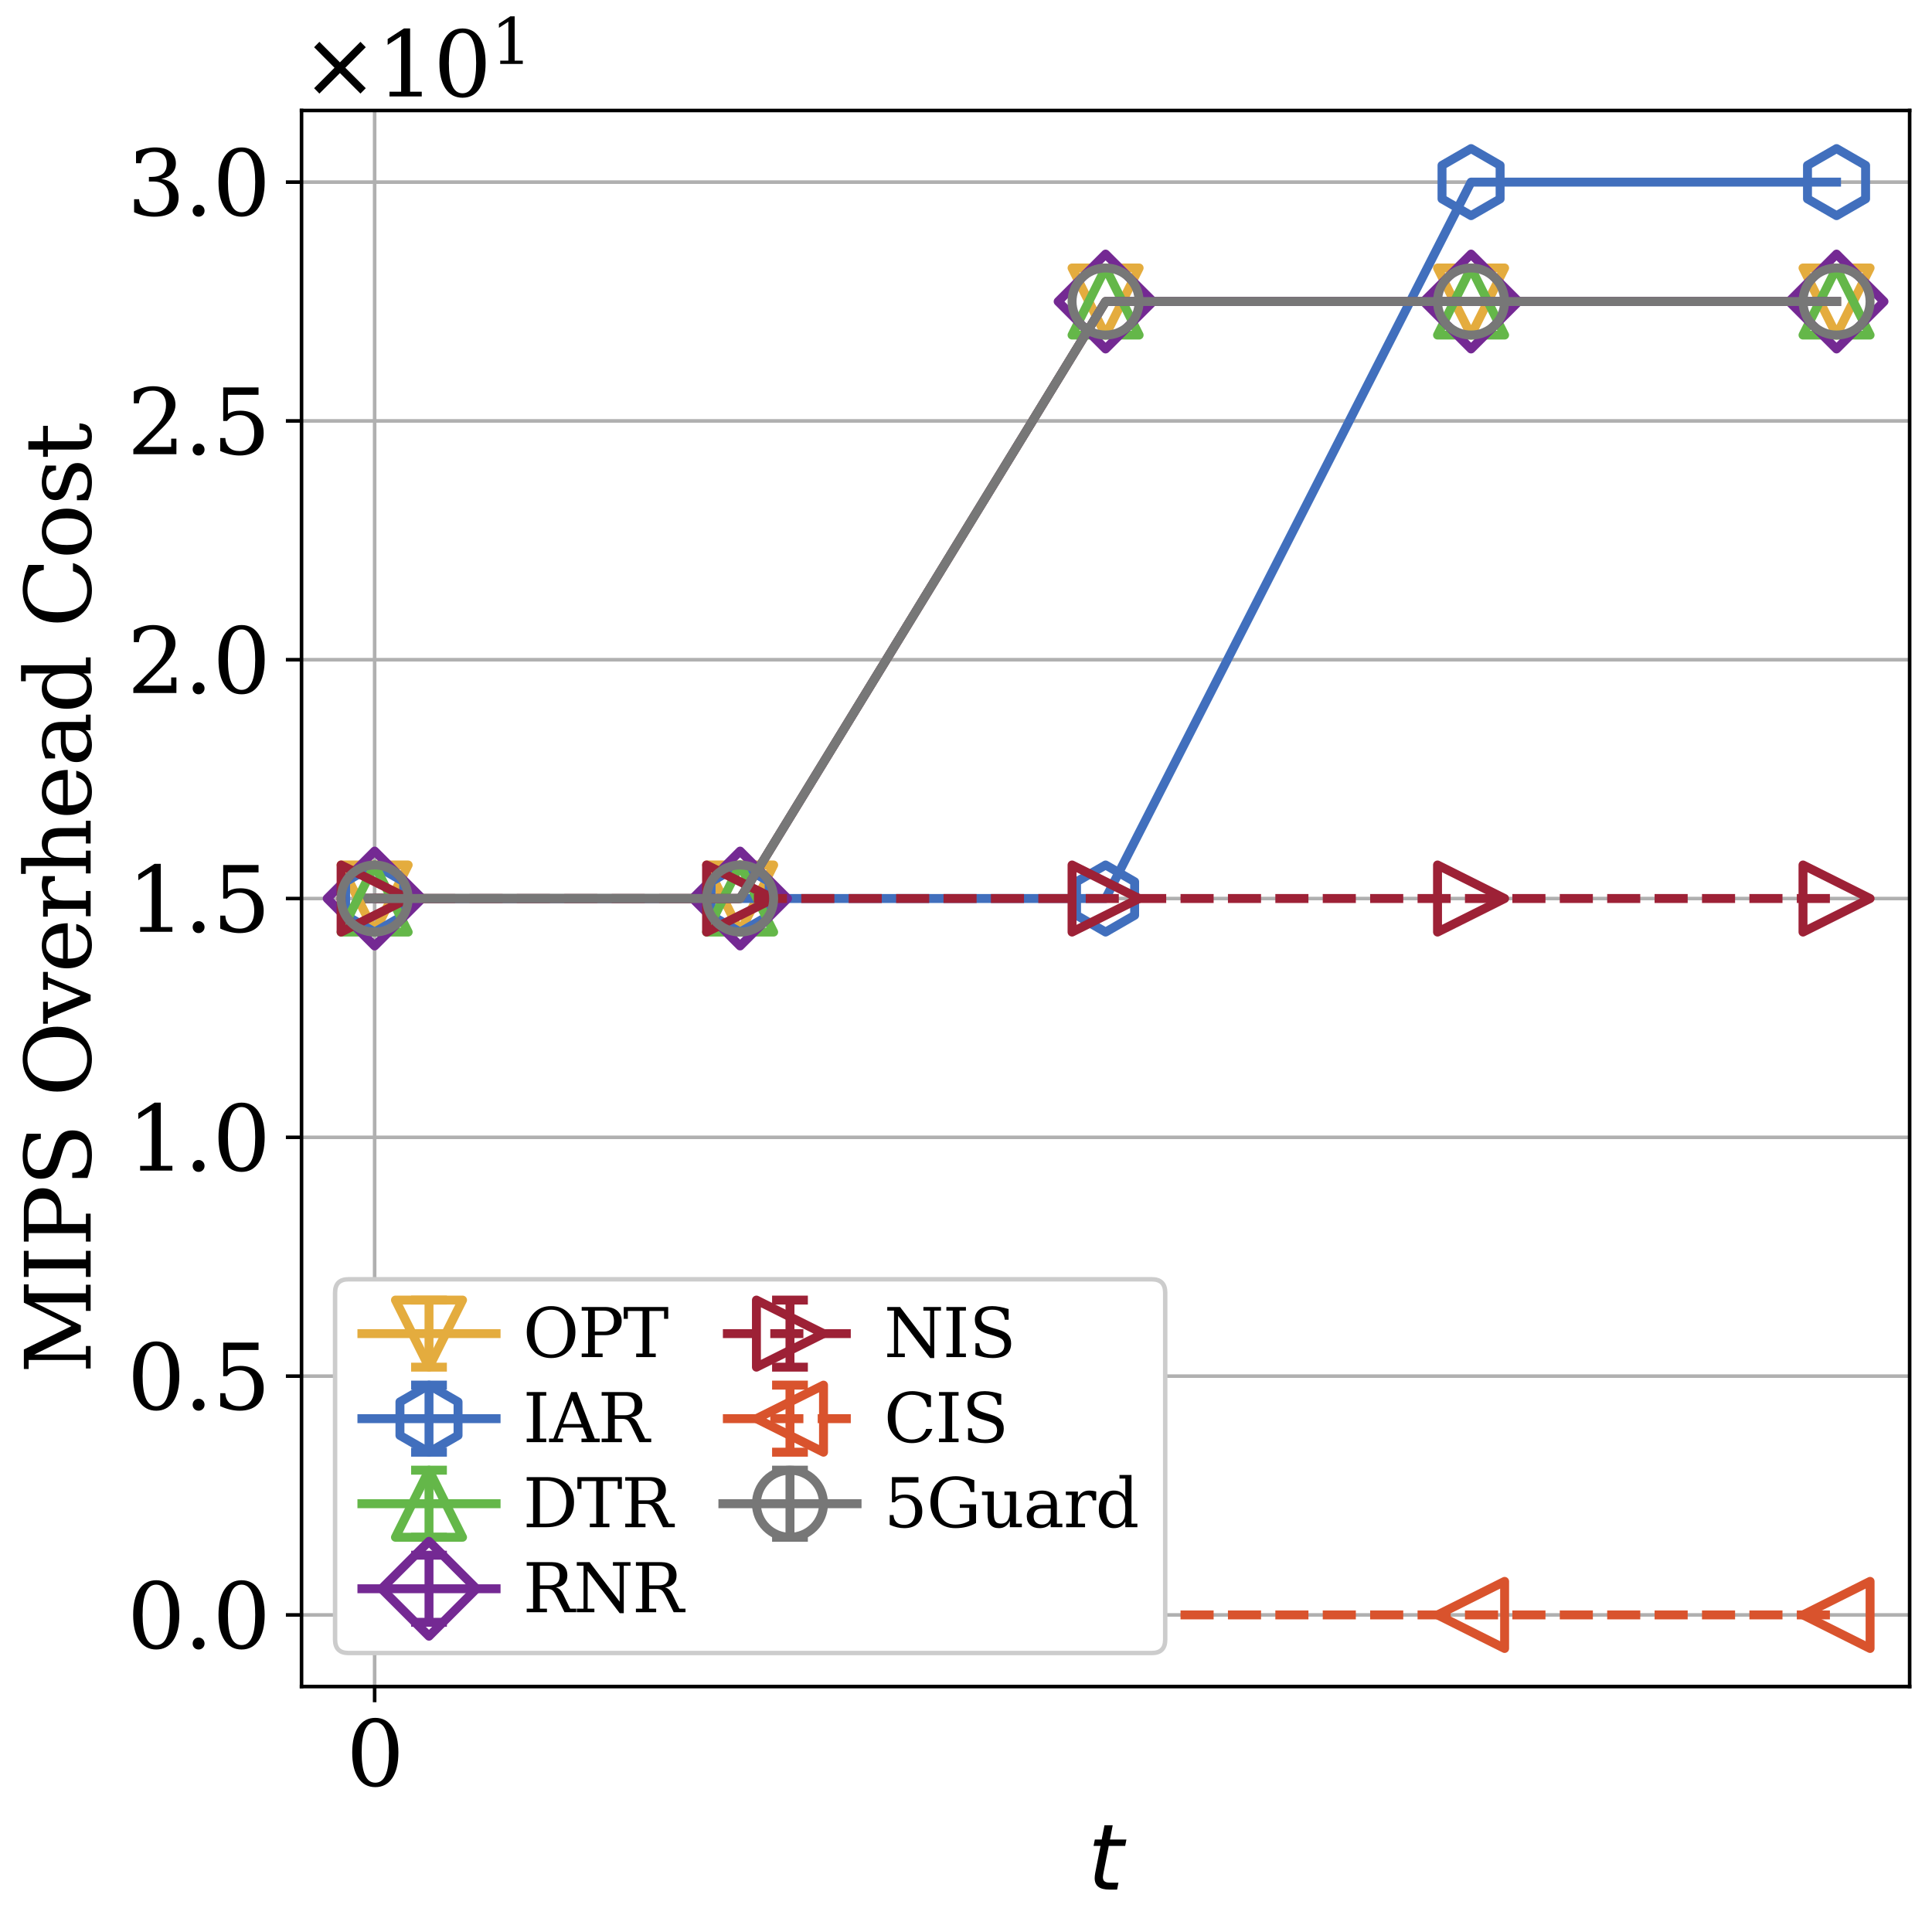 <?xml version="1.0" encoding="utf-8" standalone="no"?>
<!DOCTYPE svg PUBLIC "-//W3C//DTD SVG 1.1//EN"
  "http://www.w3.org/Graphics/SVG/1.1/DTD/svg11.dtd">
<svg xmlns:xlink="http://www.w3.org/1999/xlink" width="432pt" height="432pt" viewBox="0 0 432 432" xmlns="http://www.w3.org/2000/svg" version="1.1">
 <defs>
  <style type="text/css">*{stroke-linejoin: round; stroke-linecap: butt}</style>
 </defs>
 <g id="figure_1">
  <g id="patch_1">
   <path d="M 0 432 
L 432 432 
L 432 0 
L 0 0 
z
" style="fill: #ffffff"/>
  </g>
  <g id="axes_1">
   <g id="patch_2">
    <path d="M 67.425 377.12 
L 427 377.12 
L 427 24.704 
L 67.425 24.704 
z
" style="fill: #ffffff"/>
   </g>
   <g id="matplotlib.axis_1">
    <g id="xtick_1">
     <g id="line2d_1">
      <path d="M 83.77 377.12 
L 83.77 24.704 
" clip-path="url(#p1fb51212e8)" style="fill: none; stroke: #b0b0b0; stroke-width: 0.8; stroke-linecap: square"/>
     </g>
     <g id="line2d_2">
      <defs>
       <path id="ma79fa46b8f" d="M 0 0 
L 0 3.5 
" style="stroke: #000000; stroke-width: 0.8"/>
      </defs>
      <g>
       <use xlink:href="#ma79fa46b8f" x="83.77" y="377.12" style="stroke: #000000; stroke-width: 0.8"/>
      </g>
     </g>
     <g id="text_1">
      <!-- 0 -->
      <g transform="translate(77.407 399.317) scale(0.2 -0.2)">
       <defs>
        <path id="DejaVuSerif-30" d="M 2034 219 
Q 2513 219 2750 744 
Q 2988 1269 2988 2328 
Q 2988 3391 2750 3916 
Q 2513 4441 2034 4441 
Q 1556 4441 1318 3916 
Q 1081 3391 1081 2328 
Q 1081 1269 1318 744 
Q 1556 219 2034 219 
z
M 2034 -91 
Q 1275 -91 848 546 
Q 422 1184 422 2328 
Q 422 3475 848 4112 
Q 1275 4750 2034 4750 
Q 2797 4750 3222 4112 
Q 3647 3475 3647 2328 
Q 3647 1184 3222 546 
Q 2797 -91 2034 -91 
z
" transform="scale(0.016)"/>
       </defs>
       <use xlink:href="#DejaVuSerif-30"/>
      </g>
     </g>
    </g>
    <g id="text_2">
     <!-- $\it{t}$ -->
     <g transform="translate(243.213 422.673) scale(0.2 -0.2)">
      <defs>
       <path id="DejaVuSans-Oblique-74" d="M 2706 3500 
L 2619 3053 
L 1472 3053 
L 1100 1153 
Q 1081 1047 1072 975 
Q 1063 903 1063 863 
Q 1063 663 1183 572 
Q 1303 481 1569 481 
L 2150 481 
L 2053 0 
L 1503 0 
Q 991 0 739 200 
Q 488 400 488 806 
Q 488 878 497 964 
Q 506 1050 525 1153 
L 897 3053 
L 409 3053 
L 500 3500 
L 978 3500 
L 1172 4494 
L 1747 4494 
L 1556 3500 
L 2706 3500 
z
" transform="scale(0.016)"/>
      </defs>
      <use xlink:href="#DejaVuSans-Oblique-74" transform="translate(0 0.781)"/>
     </g>
    </g>
   </g>
   <g id="matplotlib.axis_2">
    <g id="ytick_1">
     <g id="line2d_3">
      <path d="M 67.425 361.101 
L 427 361.101 
" clip-path="url(#p1fb51212e8)" style="fill: none; stroke: #b0b0b0; stroke-width: 0.8; stroke-linecap: square"/>
     </g>
     <g id="line2d_4">
      <defs>
       <path id="me8b4b3ae4c" d="M 0 0 
L -3.5 0 
" style="stroke: #000000; stroke-width: 0.8"/>
      </defs>
      <g>
       <use xlink:href="#me8b4b3ae4c" x="67.425" y="361.101" style="stroke: #000000; stroke-width: 0.8"/>
      </g>
     </g>
     <g id="text_3">
      <!-- $\mathdefault{0.0}$ -->
      <g transform="translate(28.425 368.7) scale(0.2 -0.2)">
       <defs>
        <path id="DejaVuSerif-2e" d="M 603 325 
Q 603 500 722 622 
Q 841 744 1019 744 
Q 1191 744 1312 622 
Q 1434 500 1434 325 
Q 1434 153 1312 31 
Q 1191 -91 1019 -91 
Q 841 -91 722 29 
Q 603 150 603 325 
z
" transform="scale(0.016)"/>
       </defs>
       <use xlink:href="#DejaVuSerif-30" transform="translate(0 0.781)"/>
       <use xlink:href="#DejaVuSerif-2e" transform="translate(63.623 0.781)"/>
       <use xlink:href="#DejaVuSerif-30" transform="translate(95.41 0.781)"/>
      </g>
     </g>
    </g>
    <g id="ytick_2">
     <g id="line2d_5">
      <path d="M 67.425 307.705 
L 427 307.705 
" clip-path="url(#p1fb51212e8)" style="fill: none; stroke: #b0b0b0; stroke-width: 0.8; stroke-linecap: square"/>
     </g>
     <g id="line2d_6">
      <g>
       <use xlink:href="#me8b4b3ae4c" x="67.425" y="307.705" style="stroke: #000000; stroke-width: 0.8"/>
      </g>
     </g>
     <g id="text_4">
      <!-- $\mathdefault{0.5}$ -->
      <g transform="translate(28.425 315.303) scale(0.2 -0.2)">
       <defs>
        <path id="DejaVuSerif-35" d="M 3219 4666 
L 3219 4153 
L 1081 4153 
L 1081 2816 
Q 1244 2928 1461 2984 
Q 1678 3041 1947 3041 
Q 2703 3041 3140 2622 
Q 3578 2203 3578 1478 
Q 3578 738 3136 323 
Q 2694 -91 1894 -91 
Q 1572 -91 1234 -12 
Q 897 66 544 225 
L 544 1131 
L 897 1131 
Q 925 688 1179 453 
Q 1434 219 1894 219 
Q 2388 219 2653 544 
Q 2919 869 2919 1478 
Q 2919 2084 2655 2407 
Q 2391 2731 1894 2731 
Q 1613 2731 1398 2631 
Q 1184 2531 1019 2322 
L 750 2322 
L 750 4666 
L 3219 4666 
z
" transform="scale(0.016)"/>
       </defs>
       <use xlink:href="#DejaVuSerif-30" transform="translate(0 0.781)"/>
       <use xlink:href="#DejaVuSerif-2e" transform="translate(63.623 0.781)"/>
       <use xlink:href="#DejaVuSerif-35" transform="translate(95.41 0.781)"/>
      </g>
     </g>
    </g>
    <g id="ytick_3">
     <g id="line2d_7">
      <path d="M 67.425 254.308 
L 427 254.308 
" clip-path="url(#p1fb51212e8)" style="fill: none; stroke: #b0b0b0; stroke-width: 0.8; stroke-linecap: square"/>
     </g>
     <g id="line2d_8">
      <g>
       <use xlink:href="#me8b4b3ae4c" x="67.425" y="254.308" style="stroke: #000000; stroke-width: 0.8"/>
      </g>
     </g>
     <g id="text_5">
      <!-- $\mathdefault{1.0}$ -->
      <g transform="translate(28.425 261.907) scale(0.2 -0.2)">
       <defs>
        <path id="DejaVuSerif-31" d="M 909 0 
L 909 331 
L 1722 331 
L 1722 4213 
L 781 3603 
L 781 4013 
L 1919 4750 
L 2350 4750 
L 2350 331 
L 3163 331 
L 3163 0 
L 909 0 
z
" transform="scale(0.016)"/>
       </defs>
       <use xlink:href="#DejaVuSerif-31" transform="translate(0 0.781)"/>
       <use xlink:href="#DejaVuSerif-2e" transform="translate(63.623 0.781)"/>
       <use xlink:href="#DejaVuSerif-30" transform="translate(95.41 0.781)"/>
      </g>
     </g>
    </g>
    <g id="ytick_4">
     <g id="line2d_9">
      <path d="M 67.425 200.912 
L 427 200.912 
" clip-path="url(#p1fb51212e8)" style="fill: none; stroke: #b0b0b0; stroke-width: 0.8; stroke-linecap: square"/>
     </g>
     <g id="line2d_10">
      <g>
       <use xlink:href="#me8b4b3ae4c" x="67.425" y="200.912" style="stroke: #000000; stroke-width: 0.8"/>
      </g>
     </g>
     <g id="text_6">
      <!-- $\mathdefault{1.5}$ -->
      <g transform="translate(28.425 208.51) scale(0.2 -0.2)">
       <use xlink:href="#DejaVuSerif-31" transform="translate(0 0.781)"/>
       <use xlink:href="#DejaVuSerif-2e" transform="translate(63.623 0.781)"/>
       <use xlink:href="#DejaVuSerif-35" transform="translate(95.41 0.781)"/>
      </g>
     </g>
    </g>
    <g id="ytick_5">
     <g id="line2d_11">
      <path d="M 67.425 147.516 
L 427 147.516 
" clip-path="url(#p1fb51212e8)" style="fill: none; stroke: #b0b0b0; stroke-width: 0.8; stroke-linecap: square"/>
     </g>
     <g id="line2d_12">
      <g>
       <use xlink:href="#me8b4b3ae4c" x="67.425" y="147.516" style="stroke: #000000; stroke-width: 0.8"/>
      </g>
     </g>
     <g id="text_7">
      <!-- $\mathdefault{2.0}$ -->
      <g transform="translate(28.425 155.114) scale(0.2 -0.2)">
       <defs>
        <path id="DejaVuSerif-32" d="M 819 3553 
L 469 3553 
L 469 4384 
Q 803 4563 1142 4656 
Q 1481 4750 1806 4750 
Q 2534 4750 2956 4397 
Q 3378 4044 3378 3438 
Q 3378 2753 2422 1800 
Q 2347 1728 2309 1691 
L 1131 513 
L 3078 513 
L 3078 1088 
L 3444 1088 
L 3444 0 
L 434 0 
L 434 341 
L 1850 1753 
Q 2319 2222 2519 2614 
Q 2719 3006 2719 3438 
Q 2719 3909 2473 4175 
Q 2228 4441 1797 4441 
Q 1350 4441 1106 4219 
Q 863 3997 819 3553 
z
" transform="scale(0.016)"/>
       </defs>
       <use xlink:href="#DejaVuSerif-32" transform="translate(0 0.781)"/>
       <use xlink:href="#DejaVuSerif-2e" transform="translate(63.623 0.781)"/>
       <use xlink:href="#DejaVuSerif-30" transform="translate(95.41 0.781)"/>
      </g>
     </g>
    </g>
    <g id="ytick_6">
     <g id="line2d_13">
      <path d="M 67.425 94.119 
L 427 94.119 
" clip-path="url(#p1fb51212e8)" style="fill: none; stroke: #b0b0b0; stroke-width: 0.8; stroke-linecap: square"/>
     </g>
     <g id="line2d_14">
      <g>
       <use xlink:href="#me8b4b3ae4c" x="67.425" y="94.119" style="stroke: #000000; stroke-width: 0.8"/>
      </g>
     </g>
     <g id="text_8">
      <!-- $\mathdefault{2.5}$ -->
      <g transform="translate(28.425 101.718) scale(0.2 -0.2)">
       <use xlink:href="#DejaVuSerif-32" transform="translate(0 0.781)"/>
       <use xlink:href="#DejaVuSerif-2e" transform="translate(63.623 0.781)"/>
       <use xlink:href="#DejaVuSerif-35" transform="translate(95.41 0.781)"/>
      </g>
     </g>
    </g>
    <g id="ytick_7">
     <g id="line2d_15">
      <path d="M 67.425 40.723 
L 427 40.723 
" clip-path="url(#p1fb51212e8)" style="fill: none; stroke: #b0b0b0; stroke-width: 0.8; stroke-linecap: square"/>
     </g>
     <g id="line2d_16">
      <g>
       <use xlink:href="#me8b4b3ae4c" x="67.425" y="40.723" style="stroke: #000000; stroke-width: 0.8"/>
      </g>
     </g>
     <g id="text_9">
      <!-- $\mathdefault{3.0}$ -->
      <g transform="translate(28.425 48.321) scale(0.2 -0.2)">
       <defs>
        <path id="DejaVuSerif-33" d="M 622 4469 
Q 988 4606 1323 4678 
Q 1659 4750 1953 4750 
Q 2638 4750 3022 4454 
Q 3406 4159 3406 3634 
Q 3406 3213 3140 2930 
Q 2875 2647 2388 2547 
Q 2963 2466 3280 2130 
Q 3597 1794 3597 1259 
Q 3597 606 3158 257 
Q 2719 -91 1894 -91 
Q 1528 -91 1179 -12 
Q 831 66 488 225 
L 488 1131 
L 838 1131 
Q 869 681 1141 450 
Q 1413 219 1906 219 
Q 2384 219 2661 495 
Q 2938 772 2938 1253 
Q 2938 1803 2653 2086 
Q 2369 2369 1819 2369 
L 1522 2369 
L 1522 2688 
L 1678 2688 
Q 2225 2688 2498 2914 
Q 2772 3141 2772 3597 
Q 2772 4006 2547 4223 
Q 2322 4441 1900 4441 
Q 1478 4441 1245 4241 
Q 1013 4041 972 3647 
L 622 3647 
L 622 4469 
z
" transform="scale(0.016)"/>
       </defs>
       <use xlink:href="#DejaVuSerif-33" transform="translate(0 0.781)"/>
       <use xlink:href="#DejaVuSerif-2e" transform="translate(63.623 0.781)"/>
       <use xlink:href="#DejaVuSerif-30" transform="translate(95.41 0.781)"/>
      </g>
     </g>
    </g>
    <g id="text_10">
     <!-- MIPS Overhead Cost -->
     <g transform="translate(20.266 307.128) rotate(-90) scale(0.2 -0.2)">
      <defs>
       <path id="DejaVuSerif-4d" d="M 353 0 
L 353 331 
L 947 331 
L 947 4331 
L 319 4331 
L 319 4666 
L 1678 4666 
L 3316 1344 
L 4953 4666 
L 6228 4666 
L 6228 4331 
L 5606 4331 
L 5606 331 
L 6203 331 
L 6203 0 
L 4378 0 
L 4378 331 
L 4972 331 
L 4972 3938 
L 3372 684 
L 2931 684 
L 1331 3938 
L 1331 331 
L 1925 331 
L 1925 0 
L 353 0 
z
" transform="scale(0.016)"/>
       <path id="DejaVuSerif-49" d="M 1581 331 
L 2175 331 
L 2175 0 
L 353 0 
L 353 331 
L 947 331 
L 947 4331 
L 353 4331 
L 353 4666 
L 2175 4666 
L 2175 4331 
L 1581 4331 
L 1581 331 
z
" transform="scale(0.016)"/>
       <path id="DejaVuSerif-50" d="M 1581 2375 
L 2406 2375 
Q 2872 2375 3115 2626 
Q 3359 2878 3359 3353 
Q 3359 3831 3115 4081 
Q 2872 4331 2406 4331 
L 1581 4331 
L 1581 2375 
z
M 353 0 
L 353 331 
L 947 331 
L 947 4331 
L 353 4331 
L 353 4666 
L 2559 4666 
Q 3259 4666 3668 4311 
Q 4078 3956 4078 3353 
Q 4078 2753 3668 2397 
Q 3259 2041 2559 2041 
L 1581 2041 
L 1581 331 
L 2303 331 
L 2303 0 
L 353 0 
z
" transform="scale(0.016)"/>
       <path id="DejaVuSerif-53" d="M 594 225 
L 594 1288 
L 953 1284 
Q 969 753 1261 498 
Q 1553 244 2150 244 
Q 2706 244 2998 464 
Q 3291 684 3291 1106 
Q 3291 1444 3114 1625 
Q 2938 1806 2369 1978 
L 1753 2163 
Q 1084 2366 811 2669 
Q 538 2972 538 3500 
Q 538 4094 959 4422 
Q 1381 4750 2144 4750 
Q 2469 4750 2856 4679 
Q 3244 4609 3681 4475 
L 3681 3481 
L 3328 3481 
Q 3275 3975 2998 4195 
Q 2722 4416 2156 4416 
Q 1663 4416 1405 4214 
Q 1147 4013 1147 3628 
Q 1147 3294 1340 3103 
Q 1534 2913 2163 2725 
L 2741 2553 
Q 3375 2363 3645 2067 
Q 3916 1772 3916 1275 
Q 3916 597 3481 253 
Q 3047 -91 2188 -91 
Q 1803 -91 1404 -12 
Q 1006 66 594 225 
z
" transform="scale(0.016)"/>
       <path id="DejaVuSerif-20" transform="scale(0.016)"/>
       <path id="DejaVuSerif-4f" d="M 2625 244 
Q 3391 244 3781 770 
Q 4172 1297 4172 2328 
Q 4172 3363 3781 3889 
Q 3391 4416 2625 4416 
Q 1856 4416 1465 3889 
Q 1075 3363 1075 2328 
Q 1075 1297 1465 770 
Q 1856 244 2625 244 
z
M 2625 -91 
Q 2150 -91 1751 65 
Q 1353 222 1050 525 
Q 700 875 529 1319 
Q 359 1763 359 2328 
Q 359 2894 529 3339 
Q 700 3784 1050 4134 
Q 1356 4441 1750 4595 
Q 2144 4750 2625 4750 
Q 3641 4750 4266 4084 
Q 4891 3419 4891 2328 
Q 4891 1769 4719 1320 
Q 4547 872 4197 525 
Q 3891 219 3497 64 
Q 3103 -91 2625 -91 
z
" transform="scale(0.016)"/>
       <path id="DejaVuSerif-76" d="M 1581 0 
L 359 2988 
L -19 2988 
L -19 3322 
L 1509 3322 
L 1509 2988 
L 978 2988 
L 1913 703 
L 2847 2988 
L 2350 2988 
L 2350 3322 
L 3597 3322 
L 3597 2988 
L 3225 2988 
L 2003 0 
L 1581 0 
z
" transform="scale(0.016)"/>
       <path id="DejaVuSerif-65" d="M 3469 1600 
L 991 1600 
L 991 1575 
Q 991 903 1244 561 
Q 1497 219 1991 219 
Q 2369 219 2611 417 
Q 2853 616 2950 1006 
L 3413 1006 
Q 3275 459 2904 184 
Q 2534 -91 1931 -91 
Q 1203 -91 761 389 
Q 319 869 319 1663 
Q 319 2450 753 2931 
Q 1188 3413 1894 3413 
Q 2647 3413 3050 2948 
Q 3453 2484 3469 1600 
z
M 2791 1931 
Q 2772 2513 2545 2808 
Q 2319 3103 1894 3103 
Q 1497 3103 1269 2806 
Q 1041 2509 991 1931 
L 2791 1931 
z
" transform="scale(0.016)"/>
       <path id="DejaVuSerif-72" d="M 3059 3328 
L 3059 2497 
L 2728 2497 
Q 2713 2744 2591 2866 
Q 2469 2988 2234 2988 
Q 1809 2988 1582 2694 
Q 1356 2400 1356 1850 
L 1356 331 
L 2022 331 
L 2022 0 
L 263 0 
L 263 331 
L 781 331 
L 781 2994 
L 231 2994 
L 231 3322 
L 1356 3322 
L 1356 2731 
Q 1525 3078 1790 3245 
Q 2056 3413 2438 3413 
Q 2578 3413 2733 3391 
Q 2888 3369 3059 3328 
z
" transform="scale(0.016)"/>
       <path id="DejaVuSerif-68" d="M 263 0 
L 263 331 
L 781 331 
L 781 4531 
L 231 4531 
L 231 4863 
L 1356 4863 
L 1356 2731 
Q 1516 3069 1770 3241 
Q 2025 3413 2363 3413 
Q 2913 3413 3172 3097 
Q 3431 2781 3431 2113 
L 3431 331 
L 3944 331 
L 3944 0 
L 2356 0 
L 2356 331 
L 2853 331 
L 2853 1931 
Q 2853 2541 2704 2764 
Q 2556 2988 2175 2988 
Q 1775 2988 1565 2697 
Q 1356 2406 1356 1850 
L 1356 331 
L 1856 331 
L 1856 0 
L 263 0 
z
" transform="scale(0.016)"/>
       <path id="DejaVuSerif-61" d="M 2547 1044 
L 2547 1747 
L 1806 1747 
Q 1378 1747 1168 1562 
Q 959 1378 959 997 
Q 959 650 1171 447 
Q 1384 244 1747 244 
Q 2106 244 2326 466 
Q 2547 688 2547 1044 
z
M 3122 2075 
L 3122 331 
L 3634 331 
L 3634 0 
L 2547 0 
L 2547 359 
Q 2356 128 2106 18 
Q 1856 -91 1522 -91 
Q 969 -91 644 203 
Q 319 497 319 997 
Q 319 1513 691 1797 
Q 1063 2081 1741 2081 
L 2547 2081 
L 2547 2309 
Q 2547 2688 2317 2895 
Q 2088 3103 1672 3103 
Q 1328 3103 1125 2947 
Q 922 2791 872 2484 
L 575 2484 
L 575 3156 
Q 875 3284 1158 3348 
Q 1441 3413 1709 3413 
Q 2400 3413 2761 3070 
Q 3122 2728 3122 2075 
z
" transform="scale(0.016)"/>
       <path id="DejaVuSerif-64" d="M 3359 331 
L 3909 331 
L 3909 0 
L 2784 0 
L 2784 519 
Q 2616 206 2355 57 
Q 2094 -91 1709 -91 
Q 1097 -91 708 395 
Q 319 881 319 1663 
Q 319 2444 706 2928 
Q 1094 3413 1709 3413 
Q 2094 3413 2355 3264 
Q 2616 3116 2784 2803 
L 2784 4531 
L 2241 4531 
L 2241 4863 
L 3359 4863 
L 3359 331 
z
M 2784 1497 
L 2784 1825 
Q 2784 2422 2554 2737 
Q 2325 3053 1888 3053 
Q 1444 3053 1217 2703 
Q 991 2353 991 1663 
Q 991 975 1217 622 
Q 1444 269 1888 269 
Q 2325 269 2554 583 
Q 2784 897 2784 1497 
z
" transform="scale(0.016)"/>
       <path id="DejaVuSerif-43" d="M 4513 1234 
Q 4306 581 3820 245 
Q 3334 -91 2591 -91 
Q 2134 -91 1743 65 
Q 1353 222 1050 525 
Q 700 875 529 1320 
Q 359 1766 359 2328 
Q 359 3416 987 4083 
Q 1616 4750 2644 4750 
Q 3025 4750 3456 4650 
Q 3888 4550 4384 4347 
L 4384 3272 
L 4031 3272 
Q 3916 3859 3567 4137 
Q 3219 4416 2591 4416 
Q 1844 4416 1459 3886 
Q 1075 3356 1075 2328 
Q 1075 1303 1459 773 
Q 1844 244 2591 244 
Q 3113 244 3450 492 
Q 3788 741 3938 1234 
L 4513 1234 
z
" transform="scale(0.016)"/>
       <path id="DejaVuSerif-6f" d="M 1925 219 
Q 2388 219 2623 584 
Q 2859 950 2859 1663 
Q 2859 2375 2623 2739 
Q 2388 3103 1925 3103 
Q 1463 3103 1227 2739 
Q 991 2375 991 1663 
Q 991 950 1228 584 
Q 1466 219 1925 219 
z
M 1925 -91 
Q 1200 -91 759 389 
Q 319 869 319 1663 
Q 319 2456 758 2934 
Q 1197 3413 1925 3413 
Q 2653 3413 3092 2934 
Q 3531 2456 3531 1663 
Q 3531 869 3092 389 
Q 2653 -91 1925 -91 
z
" transform="scale(0.016)"/>
       <path id="DejaVuSerif-73" d="M 359 184 
L 359 959 
L 691 959 
Q 703 588 923 403 
Q 1144 219 1575 219 
Q 1963 219 2166 364 
Q 2369 509 2369 788 
Q 2369 1006 2220 1140 
Q 2072 1275 1594 1428 
L 1178 1569 
Q 750 1706 558 1912 
Q 366 2119 366 2438 
Q 366 2894 700 3153 
Q 1034 3413 1625 3413 
Q 1888 3413 2178 3344 
Q 2469 3275 2778 3144 
L 2778 2419 
L 2447 2419 
Q 2434 2741 2221 2922 
Q 2009 3103 1644 3103 
Q 1281 3103 1095 2975 
Q 909 2847 909 2591 
Q 909 2381 1050 2254 
Q 1191 2128 1613 1997 
L 2069 1856 
Q 2541 1709 2748 1489 
Q 2956 1269 2956 922 
Q 2956 450 2595 179 
Q 2234 -91 1600 -91 
Q 1278 -91 972 -22 
Q 666 47 359 184 
z
" transform="scale(0.016)"/>
       <path id="DejaVuSerif-74" d="M 691 2988 
L 184 2988 
L 184 3322 
L 691 3322 
L 691 4353 
L 1269 4353 
L 1269 3322 
L 2350 3322 
L 2350 2988 
L 1269 2988 
L 1269 878 
Q 1269 456 1350 337 
Q 1431 219 1650 219 
Q 1875 219 1978 351 
Q 2081 484 2088 781 
L 2522 781 
Q 2497 328 2275 118 
Q 2053 -91 1600 -91 
Q 1103 -91 897 129 
Q 691 350 691 878 
L 691 2988 
z
" transform="scale(0.016)"/>
      </defs>
      <use xlink:href="#DejaVuSerif-4d"/>
      <use xlink:href="#DejaVuSerif-49" x="102.393"/>
      <use xlink:href="#DejaVuSerif-50" x="141.895"/>
      <use xlink:href="#DejaVuSerif-53" x="209.18"/>
      <use xlink:href="#DejaVuSerif-20" x="277.686"/>
      <use xlink:href="#DejaVuSerif-4f" x="309.473"/>
      <use xlink:href="#DejaVuSerif-76" x="391.455"/>
      <use xlink:href="#DejaVuSerif-65" x="447.949"/>
      <use xlink:href="#DejaVuSerif-72" x="507.129"/>
      <use xlink:href="#DejaVuSerif-68" x="554.932"/>
      <use xlink:href="#DejaVuSerif-65" x="619.336"/>
      <use xlink:href="#DejaVuSerif-61" x="678.516"/>
      <use xlink:href="#DejaVuSerif-64" x="738.135"/>
      <use xlink:href="#DejaVuSerif-20" x="802.148"/>
      <use xlink:href="#DejaVuSerif-43" x="833.936"/>
      <use xlink:href="#DejaVuSerif-6f" x="910.449"/>
      <use xlink:href="#DejaVuSerif-73" x="970.654"/>
      <use xlink:href="#DejaVuSerif-74" x="1021.973"/>
     </g>
    </g>
    <g id="text_11">
     <!-- $\times\mathdefault{10^{1}}\mathdefault{}$ -->
     <g transform="translate(67.425 21.704) scale(0.2 -0.2)">
      <defs>
       <path id="DejaVuSans-d7" d="M 4488 3438 
L 3059 2003 
L 4488 575 
L 4116 197 
L 2681 1631 
L 1247 197 
L 878 575 
L 2303 2003 
L 878 3438 
L 1247 3816 
L 2681 2381 
L 4116 3816 
L 4488 3438 
z
" transform="scale(0.016)"/>
      </defs>
      <use xlink:href="#DejaVuSans-d7" transform="translate(0 0.713)"/>
      <use xlink:href="#DejaVuSerif-31" transform="translate(83.789 0.713)"/>
      <use xlink:href="#DejaVuSerif-30" transform="translate(147.412 0.713)"/>
      <use xlink:href="#DejaVuSerif-31" transform="translate(211.944 37.047) scale(0.7)"/>
     </g>
    </g>
   </g>
   <g id="LineCollection_1">
    <path d="M 83.77 200.912 
L 83.77 200.912 
" clip-path="url(#p1fb51212e8)" style="fill: none; stroke: #e4ac3e; stroke-width: 2"/>
    <path clip-path="url(#p1fb51212e8)" style="fill: none; stroke: #e4ac3e; stroke-width: 2"/>
    <path clip-path="url(#p1fb51212e8)" style="fill: none; stroke: #e4ac3e; stroke-width: 2"/>
    <path clip-path="url(#p1fb51212e8)" style="fill: none; stroke: #e4ac3e; stroke-width: 2"/>
    <path clip-path="url(#p1fb51212e8)" style="fill: none; stroke: #e4ac3e; stroke-width: 2"/>
   </g>
   <g id="line2d_17">
    <defs>
     <path id="m65b3161626" d="M 4 0 
L -4 -0 
" style="stroke: #e4ac3e; stroke-width: 2"/>
    </defs>
    <g clip-path="url(#p1fb51212e8)">
     <use xlink:href="#m65b3161626" x="83.77" y="200.912" style="fill: #e4ac3e; stroke: #e4ac3e; stroke-width: 2"/>
    </g>
   </g>
   <g id="line2d_18">
    <g clip-path="url(#p1fb51212e8)">
     <use xlink:href="#m65b3161626" x="83.77" y="200.912" style="fill: #e4ac3e; stroke: #e4ac3e; stroke-width: 2"/>
    </g>
   </g>
   <g id="LineCollection_2">
    <path d="M 83.77 200.912 
L 83.77 200.912 
" clip-path="url(#p1fb51212e8)" style="fill: none; stroke: #416fbd; stroke-width: 2"/>
    <path clip-path="url(#p1fb51212e8)" style="fill: none; stroke: #416fbd; stroke-width: 2"/>
    <path clip-path="url(#p1fb51212e8)" style="fill: none; stroke: #416fbd; stroke-width: 2"/>
    <path clip-path="url(#p1fb51212e8)" style="fill: none; stroke: #416fbd; stroke-width: 2"/>
    <path clip-path="url(#p1fb51212e8)" style="fill: none; stroke: #416fbd; stroke-width: 2"/>
   </g>
   <g id="line2d_19">
    <defs>
     <path id="m363b5acf79" d="M 4 0 
L -4 -0 
" style="stroke: #416fbd; stroke-width: 2"/>
    </defs>
    <g clip-path="url(#p1fb51212e8)">
     <use xlink:href="#m363b5acf79" x="83.77" y="200.912" style="fill: #416fbd; stroke: #416fbd; stroke-width: 2"/>
    </g>
   </g>
   <g id="line2d_20">
    <g clip-path="url(#p1fb51212e8)">
     <use xlink:href="#m363b5acf79" x="83.77" y="200.912" style="fill: #416fbd; stroke: #416fbd; stroke-width: 2"/>
    </g>
   </g>
   <g id="LineCollection_3">
    <path d="M 83.77 200.912 
L 83.77 200.912 
" clip-path="url(#p1fb51212e8)" style="fill: none; stroke: #64b749; stroke-width: 2"/>
    <path clip-path="url(#p1fb51212e8)" style="fill: none; stroke: #64b749; stroke-width: 2"/>
    <path clip-path="url(#p1fb51212e8)" style="fill: none; stroke: #64b749; stroke-width: 2"/>
    <path clip-path="url(#p1fb51212e8)" style="fill: none; stroke: #64b749; stroke-width: 2"/>
    <path clip-path="url(#p1fb51212e8)" style="fill: none; stroke: #64b749; stroke-width: 2"/>
   </g>
   <g id="line2d_21">
    <defs>
     <path id="m099899c484" d="M 4 0 
L -4 -0 
" style="stroke: #64b749; stroke-width: 2"/>
    </defs>
    <g clip-path="url(#p1fb51212e8)">
     <use xlink:href="#m099899c484" x="83.77" y="200.912" style="fill: #64b749; stroke: #64b749; stroke-width: 2"/>
    </g>
   </g>
   <g id="line2d_22">
    <g clip-path="url(#p1fb51212e8)">
     <use xlink:href="#m099899c484" x="83.77" y="200.912" style="fill: #64b749; stroke: #64b749; stroke-width: 2"/>
    </g>
   </g>
   <g id="LineCollection_4">
    <path d="M 83.77 200.912 
L 83.77 200.912 
" clip-path="url(#p1fb51212e8)" style="fill: none; stroke: #742993; stroke-width: 2"/>
    <path clip-path="url(#p1fb51212e8)" style="fill: none; stroke: #742993; stroke-width: 2"/>
    <path clip-path="url(#p1fb51212e8)" style="fill: none; stroke: #742993; stroke-width: 2"/>
    <path clip-path="url(#p1fb51212e8)" style="fill: none; stroke: #742993; stroke-width: 2"/>
    <path clip-path="url(#p1fb51212e8)" style="fill: none; stroke: #742993; stroke-width: 2"/>
   </g>
   <g id="line2d_23">
    <defs>
     <path id="m463056cc7d" d="M 4 0 
L -4 -0 
" style="stroke: #742993; stroke-width: 2"/>
    </defs>
    <g clip-path="url(#p1fb51212e8)">
     <use xlink:href="#m463056cc7d" x="83.77" y="200.912" style="fill: #742993; stroke: #742993; stroke-width: 2"/>
    </g>
   </g>
   <g id="line2d_24">
    <g clip-path="url(#p1fb51212e8)">
     <use xlink:href="#m463056cc7d" x="83.77" y="200.912" style="fill: #742993; stroke: #742993; stroke-width: 2"/>
    </g>
   </g>
   <g id="LineCollection_5">
    <path d="M 83.77 200.912 
L 83.77 200.912 
" clip-path="url(#p1fb51212e8)" style="fill: none; stroke: #9d2136; stroke-width: 2"/>
    <path clip-path="url(#p1fb51212e8)" style="fill: none; stroke: #9d2136; stroke-width: 2"/>
    <path clip-path="url(#p1fb51212e8)" style="fill: none; stroke: #9d2136; stroke-width: 2"/>
    <path clip-path="url(#p1fb51212e8)" style="fill: none; stroke: #9d2136; stroke-width: 2"/>
    <path clip-path="url(#p1fb51212e8)" style="fill: none; stroke: #9d2136; stroke-width: 2"/>
   </g>
   <g id="line2d_25">
    <defs>
     <path id="mb11628290d" d="M 4 0 
L -4 -0 
" style="stroke: #9d2136; stroke-width: 2"/>
    </defs>
    <g clip-path="url(#p1fb51212e8)">
     <use xlink:href="#mb11628290d" x="83.77" y="200.912" style="fill: #9d2136; stroke: #9d2136; stroke-width: 2"/>
    </g>
   </g>
   <g id="line2d_26">
    <g clip-path="url(#p1fb51212e8)">
     <use xlink:href="#mb11628290d" x="83.77" y="200.912" style="fill: #9d2136; stroke: #9d2136; stroke-width: 2"/>
    </g>
   </g>
   <g id="LineCollection_6">
    <path clip-path="url(#p1fb51212e8)" style="fill: none; stroke: #d9532d; stroke-width: 2"/>
    <path clip-path="url(#p1fb51212e8)" style="fill: none; stroke: #d9532d; stroke-width: 2"/>
    <path clip-path="url(#p1fb51212e8)" style="fill: none; stroke: #d9532d; stroke-width: 2"/>
    <path clip-path="url(#p1fb51212e8)" style="fill: none; stroke: #d9532d; stroke-width: 2"/>
    <path clip-path="url(#p1fb51212e8)" style="fill: none; stroke: #d9532d; stroke-width: 2"/>
   </g>
   <g id="line2d_27">
    <defs>
     <path id="m28c26905a7" d="M 4 0 
L -4 -0 
" style="stroke: #d9532d; stroke-width: 2"/>
    </defs>
    <g clip-path="url(#p1fb51212e8)"/>
   </g>
   <g id="line2d_28">
    <g clip-path="url(#p1fb51212e8)"/>
   </g>
   <g id="LineCollection_7">
    <path d="M 83.77 200.912 
L 83.77 200.912 
" clip-path="url(#p1fb51212e8)" style="fill: none; stroke: #777777; stroke-width: 2"/>
    <path clip-path="url(#p1fb51212e8)" style="fill: none; stroke: #777777; stroke-width: 2"/>
    <path clip-path="url(#p1fb51212e8)" style="fill: none; stroke: #777777; stroke-width: 2"/>
    <path clip-path="url(#p1fb51212e8)" style="fill: none; stroke: #777777; stroke-width: 2"/>
    <path clip-path="url(#p1fb51212e8)" style="fill: none; stroke: #777777; stroke-width: 2"/>
   </g>
   <g id="line2d_29">
    <defs>
     <path id="md0e190c6da" d="M 4 0 
L -4 -0 
" style="stroke: #777777; stroke-width: 2"/>
    </defs>
    <g clip-path="url(#p1fb51212e8)">
     <use xlink:href="#md0e190c6da" x="83.77" y="200.912" style="fill: #777777; stroke: #777777; stroke-width: 2"/>
    </g>
   </g>
   <g id="line2d_30">
    <g clip-path="url(#p1fb51212e8)">
     <use xlink:href="#md0e190c6da" x="83.77" y="200.912" style="fill: #777777; stroke: #777777; stroke-width: 2"/>
    </g>
   </g>
   <g id="line2d_31">
    <path d="M 83.77 200.912 
L 165.491 200.912 
L 247.213 67.421 
L 328.934 67.421 
L 410.656 67.421 
" clip-path="url(#p1fb51212e8)" style="fill: none; stroke: #e4ac3e; stroke-width: 2; stroke-linecap: square"/>
    <defs>
     <path id="mcc0e547321" d="M -0 7.5 
L 7.5 -7.5 
L -7.5 -7.5 
z
" style="stroke: #e4ac3e; stroke-width: 2; stroke-linejoin: miter"/>
    </defs>
    <g clip-path="url(#p1fb51212e8)">
     <use xlink:href="#mcc0e547321" x="83.77" y="200.912" style="fill-opacity: 0; stroke: #e4ac3e; stroke-width: 2; stroke-linejoin: miter"/>
     <use xlink:href="#mcc0e547321" x="165.491" y="200.912" style="fill-opacity: 0; stroke: #e4ac3e; stroke-width: 2; stroke-linejoin: miter"/>
     <use xlink:href="#mcc0e547321" x="247.213" y="67.421" style="fill-opacity: 0; stroke: #e4ac3e; stroke-width: 2; stroke-linejoin: miter"/>
     <use xlink:href="#mcc0e547321" x="328.934" y="67.421" style="fill-opacity: 0; stroke: #e4ac3e; stroke-width: 2; stroke-linejoin: miter"/>
     <use xlink:href="#mcc0e547321" x="410.656" y="67.421" style="fill-opacity: 0; stroke: #e4ac3e; stroke-width: 2; stroke-linejoin: miter"/>
    </g>
   </g>
   <g id="line2d_32">
    <path d="M 83.77 200.912 
L 165.491 200.912 
L 247.213 200.912 
L 328.934 40.723 
L 410.656 40.723 
" clip-path="url(#p1fb51212e8)" style="fill: none; stroke: #416fbd; stroke-width: 2; stroke-linecap: square"/>
    <defs>
     <path id="m204803b16f" d="M 0 -7.5 
L -6.495 -3.75 
L -6.495 3.75 
L -0 7.5 
L 6.495 3.75 
L 6.495 -3.75 
z
" style="stroke: #416fbd; stroke-width: 2; stroke-linejoin: miter"/>
    </defs>
    <g clip-path="url(#p1fb51212e8)">
     <use xlink:href="#m204803b16f" x="83.77" y="200.912" style="fill-opacity: 0; stroke: #416fbd; stroke-width: 2; stroke-linejoin: miter"/>
     <use xlink:href="#m204803b16f" x="165.491" y="200.912" style="fill-opacity: 0; stroke: #416fbd; stroke-width: 2; stroke-linejoin: miter"/>
     <use xlink:href="#m204803b16f" x="247.213" y="200.912" style="fill-opacity: 0; stroke: #416fbd; stroke-width: 2; stroke-linejoin: miter"/>
     <use xlink:href="#m204803b16f" x="328.934" y="40.723" style="fill-opacity: 0; stroke: #416fbd; stroke-width: 2; stroke-linejoin: miter"/>
     <use xlink:href="#m204803b16f" x="410.656" y="40.723" style="fill-opacity: 0; stroke: #416fbd; stroke-width: 2; stroke-linejoin: miter"/>
    </g>
   </g>
   <g id="line2d_33">
    <path d="M 83.77 200.912 
L 165.491 200.912 
L 247.213 67.421 
L 328.934 67.421 
L 410.656 67.421 
" clip-path="url(#p1fb51212e8)" style="fill: none; stroke: #64b749; stroke-width: 2; stroke-linecap: square"/>
    <defs>
     <path id="m19c9bc0b81" d="M 0 -7.5 
L -7.5 7.5 
L 7.5 7.5 
z
" style="stroke: #64b749; stroke-width: 2; stroke-linejoin: miter"/>
    </defs>
    <g clip-path="url(#p1fb51212e8)">
     <use xlink:href="#m19c9bc0b81" x="83.77" y="200.912" style="fill-opacity: 0; stroke: #64b749; stroke-width: 2; stroke-linejoin: miter"/>
     <use xlink:href="#m19c9bc0b81" x="165.491" y="200.912" style="fill-opacity: 0; stroke: #64b749; stroke-width: 2; stroke-linejoin: miter"/>
     <use xlink:href="#m19c9bc0b81" x="247.213" y="67.421" style="fill-opacity: 0; stroke: #64b749; stroke-width: 2; stroke-linejoin: miter"/>
     <use xlink:href="#m19c9bc0b81" x="328.934" y="67.421" style="fill-opacity: 0; stroke: #64b749; stroke-width: 2; stroke-linejoin: miter"/>
     <use xlink:href="#m19c9bc0b81" x="410.656" y="67.421" style="fill-opacity: 0; stroke: #64b749; stroke-width: 2; stroke-linejoin: miter"/>
    </g>
   </g>
   <g id="line2d_34">
    <path d="M 83.77 200.912 
L 165.491 200.912 
L 247.213 67.421 
L 328.934 67.421 
L 410.656 67.421 
" clip-path="url(#p1fb51212e8)" style="fill: none; stroke: #742993; stroke-width: 2; stroke-linecap: square"/>
    <defs>
     <path id="m35681175ce" d="M 0 10.607 
L 10.607 0 
L 0 -10.607 
L -10.607 0 
z
" style="stroke: #742993; stroke-width: 2; stroke-linejoin: miter"/>
    </defs>
    <g clip-path="url(#p1fb51212e8)">
     <use xlink:href="#m35681175ce" x="83.77" y="200.912" style="fill-opacity: 0; stroke: #742993; stroke-width: 2; stroke-linejoin: miter"/>
     <use xlink:href="#m35681175ce" x="165.491" y="200.912" style="fill-opacity: 0; stroke: #742993; stroke-width: 2; stroke-linejoin: miter"/>
     <use xlink:href="#m35681175ce" x="247.213" y="67.421" style="fill-opacity: 0; stroke: #742993; stroke-width: 2; stroke-linejoin: miter"/>
     <use xlink:href="#m35681175ce" x="328.934" y="67.421" style="fill-opacity: 0; stroke: #742993; stroke-width: 2; stroke-linejoin: miter"/>
     <use xlink:href="#m35681175ce" x="410.656" y="67.421" style="fill-opacity: 0; stroke: #742993; stroke-width: 2; stroke-linejoin: miter"/>
    </g>
   </g>
   <g id="line2d_35">
    <path d="M 83.77 200.912 
L 165.491 200.912 
L 247.213 200.912 
L 328.934 200.912 
L 410.656 200.912 
" clip-path="url(#p1fb51212e8)" style="fill: none; stroke-dasharray: 7.4,3.2; stroke-dashoffset: 0; stroke: #9d2136; stroke-width: 2"/>
    <defs>
     <path id="medaee05fef" d="M 7.5 0 
L -7.5 -7.5 
L -7.5 7.5 
z
" style="stroke: #9d2136; stroke-width: 2; stroke-linejoin: miter"/>
    </defs>
    <g clip-path="url(#p1fb51212e8)">
     <use xlink:href="#medaee05fef" x="83.77" y="200.912" style="fill-opacity: 0; stroke: #9d2136; stroke-width: 2; stroke-linejoin: miter"/>
     <use xlink:href="#medaee05fef" x="165.491" y="200.912" style="fill-opacity: 0; stroke: #9d2136; stroke-width: 2; stroke-linejoin: miter"/>
     <use xlink:href="#medaee05fef" x="247.213" y="200.912" style="fill-opacity: 0; stroke: #9d2136; stroke-width: 2; stroke-linejoin: miter"/>
     <use xlink:href="#medaee05fef" x="328.934" y="200.912" style="fill-opacity: 0; stroke: #9d2136; stroke-width: 2; stroke-linejoin: miter"/>
     <use xlink:href="#medaee05fef" x="410.656" y="200.912" style="fill-opacity: 0; stroke: #9d2136; stroke-width: 2; stroke-linejoin: miter"/>
    </g>
   </g>
   <g id="line2d_36">
    <path d="M 83.77 361.101 
L 165.491 361.101 
L 247.213 361.101 
L 328.934 361.101 
L 410.656 361.101 
" clip-path="url(#p1fb51212e8)" style="fill: none; stroke-dasharray: 7.4,3.2; stroke-dashoffset: 0; stroke: #d9532d; stroke-width: 2"/>
    <defs>
     <path id="m7ac7392b4d" d="M -7.5 -0 
L 7.5 7.5 
L 7.5 -7.5 
z
" style="stroke: #d9532d; stroke-width: 2; stroke-linejoin: miter"/>
    </defs>
    <g clip-path="url(#p1fb51212e8)">
     <use xlink:href="#m7ac7392b4d" x="83.77" y="361.101" style="fill-opacity: 0; stroke: #d9532d; stroke-width: 2; stroke-linejoin: miter"/>
     <use xlink:href="#m7ac7392b4d" x="165.491" y="361.101" style="fill-opacity: 0; stroke: #d9532d; stroke-width: 2; stroke-linejoin: miter"/>
     <use xlink:href="#m7ac7392b4d" x="247.213" y="361.101" style="fill-opacity: 0; stroke: #d9532d; stroke-width: 2; stroke-linejoin: miter"/>
     <use xlink:href="#m7ac7392b4d" x="328.934" y="361.101" style="fill-opacity: 0; stroke: #d9532d; stroke-width: 2; stroke-linejoin: miter"/>
     <use xlink:href="#m7ac7392b4d" x="410.656" y="361.101" style="fill-opacity: 0; stroke: #d9532d; stroke-width: 2; stroke-linejoin: miter"/>
    </g>
   </g>
   <g id="line2d_37">
    <path d="M 83.77 200.912 
L 165.491 200.912 
L 247.213 67.421 
L 328.934 67.421 
L 410.656 67.421 
" clip-path="url(#p1fb51212e8)" style="fill: none; stroke: #777777; stroke-width: 2; stroke-linecap: square"/>
    <defs>
     <path id="m1b2231db29" d="M 0 7.5 
C 1.989 7.5 3.897 6.71 5.303 5.303 
C 6.71 3.897 7.5 1.989 7.5 0 
C 7.5 -1.989 6.71 -3.897 5.303 -5.303 
C 3.897 -6.71 1.989 -7.5 0 -7.5 
C -1.989 -7.5 -3.897 -6.71 -5.303 -5.303 
C -6.71 -3.897 -7.5 -1.989 -7.5 0 
C -7.5 1.989 -6.71 3.897 -5.303 5.303 
C -3.897 6.71 -1.989 7.5 0 7.5 
z
" style="stroke: #777777; stroke-width: 2"/>
    </defs>
    <g clip-path="url(#p1fb51212e8)">
     <use xlink:href="#m1b2231db29" x="83.77" y="200.912" style="fill-opacity: 0; stroke: #777777; stroke-width: 2"/>
     <use xlink:href="#m1b2231db29" x="165.491" y="200.912" style="fill-opacity: 0; stroke: #777777; stroke-width: 2"/>
     <use xlink:href="#m1b2231db29" x="247.213" y="67.421" style="fill-opacity: 0; stroke: #777777; stroke-width: 2"/>
     <use xlink:href="#m1b2231db29" x="328.934" y="67.421" style="fill-opacity: 0; stroke: #777777; stroke-width: 2"/>
     <use xlink:href="#m1b2231db29" x="410.656" y="67.421" style="fill-opacity: 0; stroke: #777777; stroke-width: 2"/>
    </g>
   </g>
   <g id="patch_3">
    <path d="M 67.425 377.12 
L 67.425 24.704 
" style="fill: none; stroke: #000000; stroke-width: 0.8; stroke-linejoin: miter; stroke-linecap: square"/>
   </g>
   <g id="patch_4">
    <path d="M 427 377.12 
L 427 24.704 
" style="fill: none; stroke: #000000; stroke-width: 0.8; stroke-linejoin: miter; stroke-linecap: square"/>
   </g>
   <g id="patch_5">
    <path d="M 67.425 377.12 
L 427 377.12 
" style="fill: none; stroke: #000000; stroke-width: 0.8; stroke-linejoin: miter; stroke-linecap: square"/>
   </g>
   <g id="patch_6">
    <path d="M 67.425 24.704 
L 427 24.704 
" style="fill: none; stroke: #000000; stroke-width: 0.8; stroke-linejoin: miter; stroke-linecap: square"/>
   </g>
   <g id="legend_1">
    <g id="patch_7">
     <path d="M 77.925 369.62 
L 257.543 369.62 
Q 260.543 369.62 260.543 366.62 
L 260.543 289.051 
Q 260.543 286.051 257.543 286.051 
L 77.925 286.051 
Q 74.925 286.051 74.925 289.051 
L 74.925 366.62 
Q 74.925 369.62 77.925 369.62 
z
" style="fill: #ffffff; stroke: #cccccc; stroke-linejoin: miter"/>
    </g>
    <g id="LineCollection_8">
     <path d="M 95.925 305.699 
L 95.925 290.699 
" style="fill: none; stroke: #e4ac3e; stroke-width: 2"/>
    </g>
    <g id="line2d_38">
     <g>
      <use xlink:href="#m65b3161626" x="95.925" y="305.699" style="fill: #e4ac3e; stroke: #e4ac3e; stroke-width: 2"/>
     </g>
    </g>
    <g id="line2d_39">
     <g>
      <use xlink:href="#m65b3161626" x="95.925" y="290.699" style="fill: #e4ac3e; stroke: #e4ac3e; stroke-width: 2"/>
     </g>
    </g>
    <g id="line2d_40">
     <path d="M 80.925 298.199 
L 110.925 298.199 
" style="fill: none; stroke: #e4ac3e; stroke-width: 2; stroke-linecap: square"/>
    </g>
    <g id="line2d_41">
     <g>
      <use xlink:href="#mcc0e547321" x="95.925" y="298.199" style="fill-opacity: 0; stroke: #e4ac3e; stroke-width: 2; stroke-linejoin: miter"/>
     </g>
    </g>
    <g id="text_12">
     <!-- OPT -->
     <g transform="translate(116.925 303.449) scale(0.15 -0.15)">
      <defs>
       <path id="DejaVuSerif-54" d="M 1222 0 
L 1222 331 
L 1819 331 
L 1819 4294 
L 447 4294 
L 447 3566 
L 63 3566 
L 63 4666 
L 4206 4666 
L 4206 3566 
L 3822 3566 
L 3822 4294 
L 2450 4294 
L 2450 331 
L 3047 331 
L 3047 0 
L 1222 0 
z
" transform="scale(0.016)"/>
      </defs>
      <use xlink:href="#DejaVuSerif-4f"/>
      <use xlink:href="#DejaVuSerif-50" x="81.982"/>
      <use xlink:href="#DejaVuSerif-54" x="149.268"/>
     </g>
    </g>
    <g id="LineCollection_9">
     <path d="M 95.925 324.716 
L 95.925 309.716 
" style="fill: none; stroke: #416fbd; stroke-width: 2"/>
    </g>
    <g id="line2d_42">
     <g>
      <use xlink:href="#m363b5acf79" x="95.925" y="324.716" style="fill: #416fbd; stroke: #416fbd; stroke-width: 2"/>
     </g>
    </g>
    <g id="line2d_43">
     <g>
      <use xlink:href="#m363b5acf79" x="95.925" y="309.716" style="fill: #416fbd; stroke: #416fbd; stroke-width: 2"/>
     </g>
    </g>
    <g id="line2d_44">
     <path d="M 80.925 317.216 
L 110.925 317.216 
" style="fill: none; stroke: #416fbd; stroke-width: 2; stroke-linecap: square"/>
    </g>
    <g id="line2d_45">
     <g>
      <use xlink:href="#m204803b16f" x="95.925" y="317.216" style="fill-opacity: 0; stroke: #416fbd; stroke-width: 2; stroke-linejoin: miter"/>
     </g>
    </g>
    <g id="text_13">
     <!-- IAR -->
     <g transform="translate(116.925 322.466) scale(0.15 -0.15)">
      <defs>
       <path id="DejaVuSerif-41" d="M 1281 1691 
L 2994 1691 
L 2138 3909 
L 1281 1691 
z
M -38 0 
L -38 331 
L 372 331 
L 2034 4666 
L 2559 4666 
L 4225 331 
L 4684 331 
L 4684 0 
L 2988 0 
L 2988 331 
L 3506 331 
L 3116 1356 
L 1153 1356 
L 763 331 
L 1275 331 
L 1275 0 
L -38 0 
z
" transform="scale(0.016)"/>
       <path id="DejaVuSerif-52" d="M 3066 2316 
Q 3284 2256 3442 2114 
Q 3600 1972 3725 1716 
L 4403 331 
L 4972 331 
L 4972 0 
L 3872 0 
L 3144 1484 
Q 2934 1916 2759 2042 
Q 2584 2169 2278 2169 
L 1581 2169 
L 1581 331 
L 2241 331 
L 2241 0 
L 353 0 
L 353 331 
L 947 331 
L 947 4331 
L 353 4331 
L 353 4666 
L 2719 4666 
Q 3400 4666 3770 4341 
Q 4141 4016 4141 3419 
Q 4141 2938 3870 2661 
Q 3600 2384 3066 2316 
z
M 1581 2503 
L 2503 2503 
Q 2975 2503 3200 2726 
Q 3425 2950 3425 3419 
Q 3425 3888 3200 4109 
Q 2975 4331 2503 4331 
L 1581 4331 
L 1581 2503 
z
" transform="scale(0.016)"/>
      </defs>
      <use xlink:href="#DejaVuSerif-49"/>
      <use xlink:href="#DejaVuSerif-41" x="39.502"/>
      <use xlink:href="#DejaVuSerif-52" x="111.719"/>
     </g>
    </g>
    <g id="LineCollection_10">
     <path d="M 95.925 343.733 
L 95.925 328.733 
" style="fill: none; stroke: #64b749; stroke-width: 2"/>
    </g>
    <g id="line2d_46">
     <g>
      <use xlink:href="#m099899c484" x="95.925" y="343.733" style="fill: #64b749; stroke: #64b749; stroke-width: 2"/>
     </g>
    </g>
    <g id="line2d_47">
     <g>
      <use xlink:href="#m099899c484" x="95.925" y="328.733" style="fill: #64b749; stroke: #64b749; stroke-width: 2"/>
     </g>
    </g>
    <g id="line2d_48">
     <path d="M 80.925 336.233 
L 110.925 336.233 
" style="fill: none; stroke: #64b749; stroke-width: 2; stroke-linecap: square"/>
    </g>
    <g id="line2d_49">
     <g>
      <use xlink:href="#m19c9bc0b81" x="95.925" y="336.233" style="fill-opacity: 0; stroke: #64b749; stroke-width: 2; stroke-linejoin: miter"/>
     </g>
    </g>
    <g id="text_14">
     <!-- DTR -->
     <g transform="translate(116.925 341.483) scale(0.15 -0.15)">
      <defs>
       <path id="DejaVuSerif-44" d="M 1581 331 
L 2163 331 
Q 3072 331 3558 850 
Q 4044 1369 4044 2338 
Q 4044 3306 3559 3818 
Q 3075 4331 2163 4331 
L 1581 4331 
L 1581 331 
z
M 353 0 
L 353 331 
L 947 331 
L 947 4331 
L 353 4331 
L 353 4666 
L 2209 4666 
Q 3416 4666 4089 4050 
Q 4763 3434 4763 2338 
Q 4763 1238 4088 619 
Q 3413 0 2209 0 
L 353 0 
z
" transform="scale(0.016)"/>
      </defs>
      <use xlink:href="#DejaVuSerif-44"/>
      <use xlink:href="#DejaVuSerif-54" x="80.176"/>
      <use xlink:href="#DejaVuSerif-52" x="146.875"/>
     </g>
    </g>
    <g id="LineCollection_11">
     <path d="M 95.925 362.75 
L 95.925 347.75 
" style="fill: none; stroke: #742993; stroke-width: 2"/>
    </g>
    <g id="line2d_50">
     <g>
      <use xlink:href="#m463056cc7d" x="95.925" y="362.75" style="fill: #742993; stroke: #742993; stroke-width: 2"/>
     </g>
    </g>
    <g id="line2d_51">
     <g>
      <use xlink:href="#m463056cc7d" x="95.925" y="347.75" style="fill: #742993; stroke: #742993; stroke-width: 2"/>
     </g>
    </g>
    <g id="line2d_52">
     <path d="M 80.925 355.25 
L 110.925 355.25 
" style="fill: none; stroke: #742993; stroke-width: 2; stroke-linecap: square"/>
    </g>
    <g id="line2d_53">
     <g>
      <use xlink:href="#m35681175ce" x="95.925" y="355.25" style="fill-opacity: 0; stroke: #742993; stroke-width: 2; stroke-linejoin: miter"/>
     </g>
    </g>
    <g id="text_15">
     <!-- RNR -->
     <g transform="translate(116.925 360.5) scale(0.15 -0.15)">
      <defs>
       <path id="DejaVuSerif-4e" d="M 313 0 
L 313 331 
L 941 331 
L 941 4331 
L 313 4331 
L 313 4666 
L 1509 4666 
L 4306 984 
L 4306 4331 
L 3681 4331 
L 3681 4666 
L 5319 4666 
L 5319 4331 
L 4691 4331 
L 4691 -91 
L 4313 -91 
L 1325 3841 
L 1325 331 
L 1953 331 
L 1953 0 
L 313 0 
z
" transform="scale(0.016)"/>
      </defs>
      <use xlink:href="#DejaVuSerif-52"/>
      <use xlink:href="#DejaVuSerif-4e" x="75.293"/>
      <use xlink:href="#DejaVuSerif-52" x="162.793"/>
     </g>
    </g>
    <g id="LineCollection_12">
     <path d="M 176.64 305.699 
L 176.64 290.699 
" style="fill: none; stroke: #9d2136; stroke-width: 2"/>
    </g>
    <g id="line2d_54">
     <g>
      <use xlink:href="#mb11628290d" x="176.64" y="305.699" style="fill: #9d2136; stroke: #9d2136; stroke-width: 2"/>
     </g>
    </g>
    <g id="line2d_55">
     <g>
      <use xlink:href="#mb11628290d" x="176.64" y="290.699" style="fill: #9d2136; stroke: #9d2136; stroke-width: 2"/>
     </g>
    </g>
    <g id="line2d_56">
     <path d="M 161.64 298.199 
L 191.64 298.199 
" style="fill: none; stroke-dasharray: 7.4,3.2; stroke-dashoffset: 0; stroke: #9d2136; stroke-width: 2"/>
    </g>
    <g id="line2d_57">
     <g>
      <use xlink:href="#medaee05fef" x="176.64" y="298.199" style="fill-opacity: 0; stroke: #9d2136; stroke-width: 2; stroke-linejoin: miter"/>
     </g>
    </g>
    <g id="text_16">
     <!-- NIS -->
     <g transform="translate(197.64 303.449) scale(0.15 -0.15)">
      <use xlink:href="#DejaVuSerif-4e"/>
      <use xlink:href="#DejaVuSerif-49" x="87.5"/>
      <use xlink:href="#DejaVuSerif-53" x="127.002"/>
     </g>
    </g>
    <g id="LineCollection_13">
     <path d="M 176.64 324.716 
L 176.64 309.716 
" style="fill: none; stroke: #d9532d; stroke-width: 2"/>
    </g>
    <g id="line2d_58">
     <g>
      <use xlink:href="#m28c26905a7" x="176.64" y="324.716" style="fill: #d9532d; stroke: #d9532d; stroke-width: 2"/>
     </g>
    </g>
    <g id="line2d_59">
     <g>
      <use xlink:href="#m28c26905a7" x="176.64" y="309.716" style="fill: #d9532d; stroke: #d9532d; stroke-width: 2"/>
     </g>
    </g>
    <g id="line2d_60">
     <path d="M 161.64 317.216 
L 191.64 317.216 
" style="fill: none; stroke-dasharray: 7.4,3.2; stroke-dashoffset: 0; stroke: #d9532d; stroke-width: 2"/>
    </g>
    <g id="line2d_61">
     <g>
      <use xlink:href="#m7ac7392b4d" x="176.64" y="317.216" style="fill-opacity: 0; stroke: #d9532d; stroke-width: 2; stroke-linejoin: miter"/>
     </g>
    </g>
    <g id="text_17">
     <!-- CIS -->
     <g transform="translate(197.64 322.466) scale(0.15 -0.15)">
      <use xlink:href="#DejaVuSerif-43"/>
      <use xlink:href="#DejaVuSerif-49" x="76.514"/>
      <use xlink:href="#DejaVuSerif-53" x="116.016"/>
     </g>
    </g>
    <g id="LineCollection_14">
     <path d="M 176.64 343.733 
L 176.64 328.733 
" style="fill: none; stroke: #777777; stroke-width: 2"/>
    </g>
    <g id="line2d_62">
     <g>
      <use xlink:href="#md0e190c6da" x="176.64" y="343.733" style="fill: #777777; stroke: #777777; stroke-width: 2"/>
     </g>
    </g>
    <g id="line2d_63">
     <g>
      <use xlink:href="#md0e190c6da" x="176.64" y="328.733" style="fill: #777777; stroke: #777777; stroke-width: 2"/>
     </g>
    </g>
    <g id="line2d_64">
     <path d="M 161.64 336.233 
L 191.64 336.233 
" style="fill: none; stroke: #777777; stroke-width: 2; stroke-linecap: square"/>
    </g>
    <g id="line2d_65">
     <g>
      <use xlink:href="#m1b2231db29" x="176.64" y="336.233" style="fill-opacity: 0; stroke: #777777; stroke-width: 2"/>
     </g>
    </g>
    <g id="text_18">
     <!-- 5Guard -->
     <g transform="translate(197.64 341.483) scale(0.15 -0.15)">
      <defs>
       <path id="DejaVuSerif-47" d="M 4097 3272 
Q 3988 3856 3641 4136 
Q 3294 4416 2675 4416 
Q 1869 4416 1472 3897 
Q 1075 3378 1075 2328 
Q 1075 1300 1484 772 
Q 1894 244 2688 244 
Q 3041 244 3362 331 
Q 3684 419 3975 594 
L 3975 1797 
L 3097 1797 
L 3097 2131 
L 4609 2131 
L 4609 391 
Q 4194 150 3714 29 
Q 3234 -91 2688 -91 
Q 1631 -91 995 570 
Q 359 1231 359 2328 
Q 359 3434 996 4092 
Q 1634 4750 2713 4750 
Q 3113 4750 3539 4658 
Q 3966 4566 4447 4378 
L 4447 3272 
L 4097 3272 
z
" transform="scale(0.016)"/>
       <path id="DejaVuSerif-75" d="M 2266 3322 
L 3341 3322 
L 3341 331 
L 3884 331 
L 3884 0 
L 2766 0 
L 2766 588 
Q 2606 256 2353 82 
Q 2100 -91 1766 -91 
Q 1213 -91 952 223 
Q 691 538 691 1209 
L 691 2988 
L 172 2988 
L 172 3322 
L 1269 3322 
L 1269 1388 
Q 1269 781 1417 556 
Q 1566 331 1947 331 
Q 2347 331 2556 625 
Q 2766 919 2766 1478 
L 2766 2988 
L 2266 2988 
L 2266 3322 
z
" transform="scale(0.016)"/>
      </defs>
      <use xlink:href="#DejaVuSerif-35"/>
      <use xlink:href="#DejaVuSerif-47" x="63.623"/>
      <use xlink:href="#DejaVuSerif-75" x="143.506"/>
      <use xlink:href="#DejaVuSerif-61" x="207.91"/>
      <use xlink:href="#DejaVuSerif-72" x="267.529"/>
      <use xlink:href="#DejaVuSerif-64" x="315.332"/>
     </g>
    </g>
   </g>
  </g>
 </g>
 <defs>
  <clipPath id="p1fb51212e8">
   <rect x="67.425" y="24.704" width="359.575" height="352.416"/>
  </clipPath>
 </defs>
</svg>
